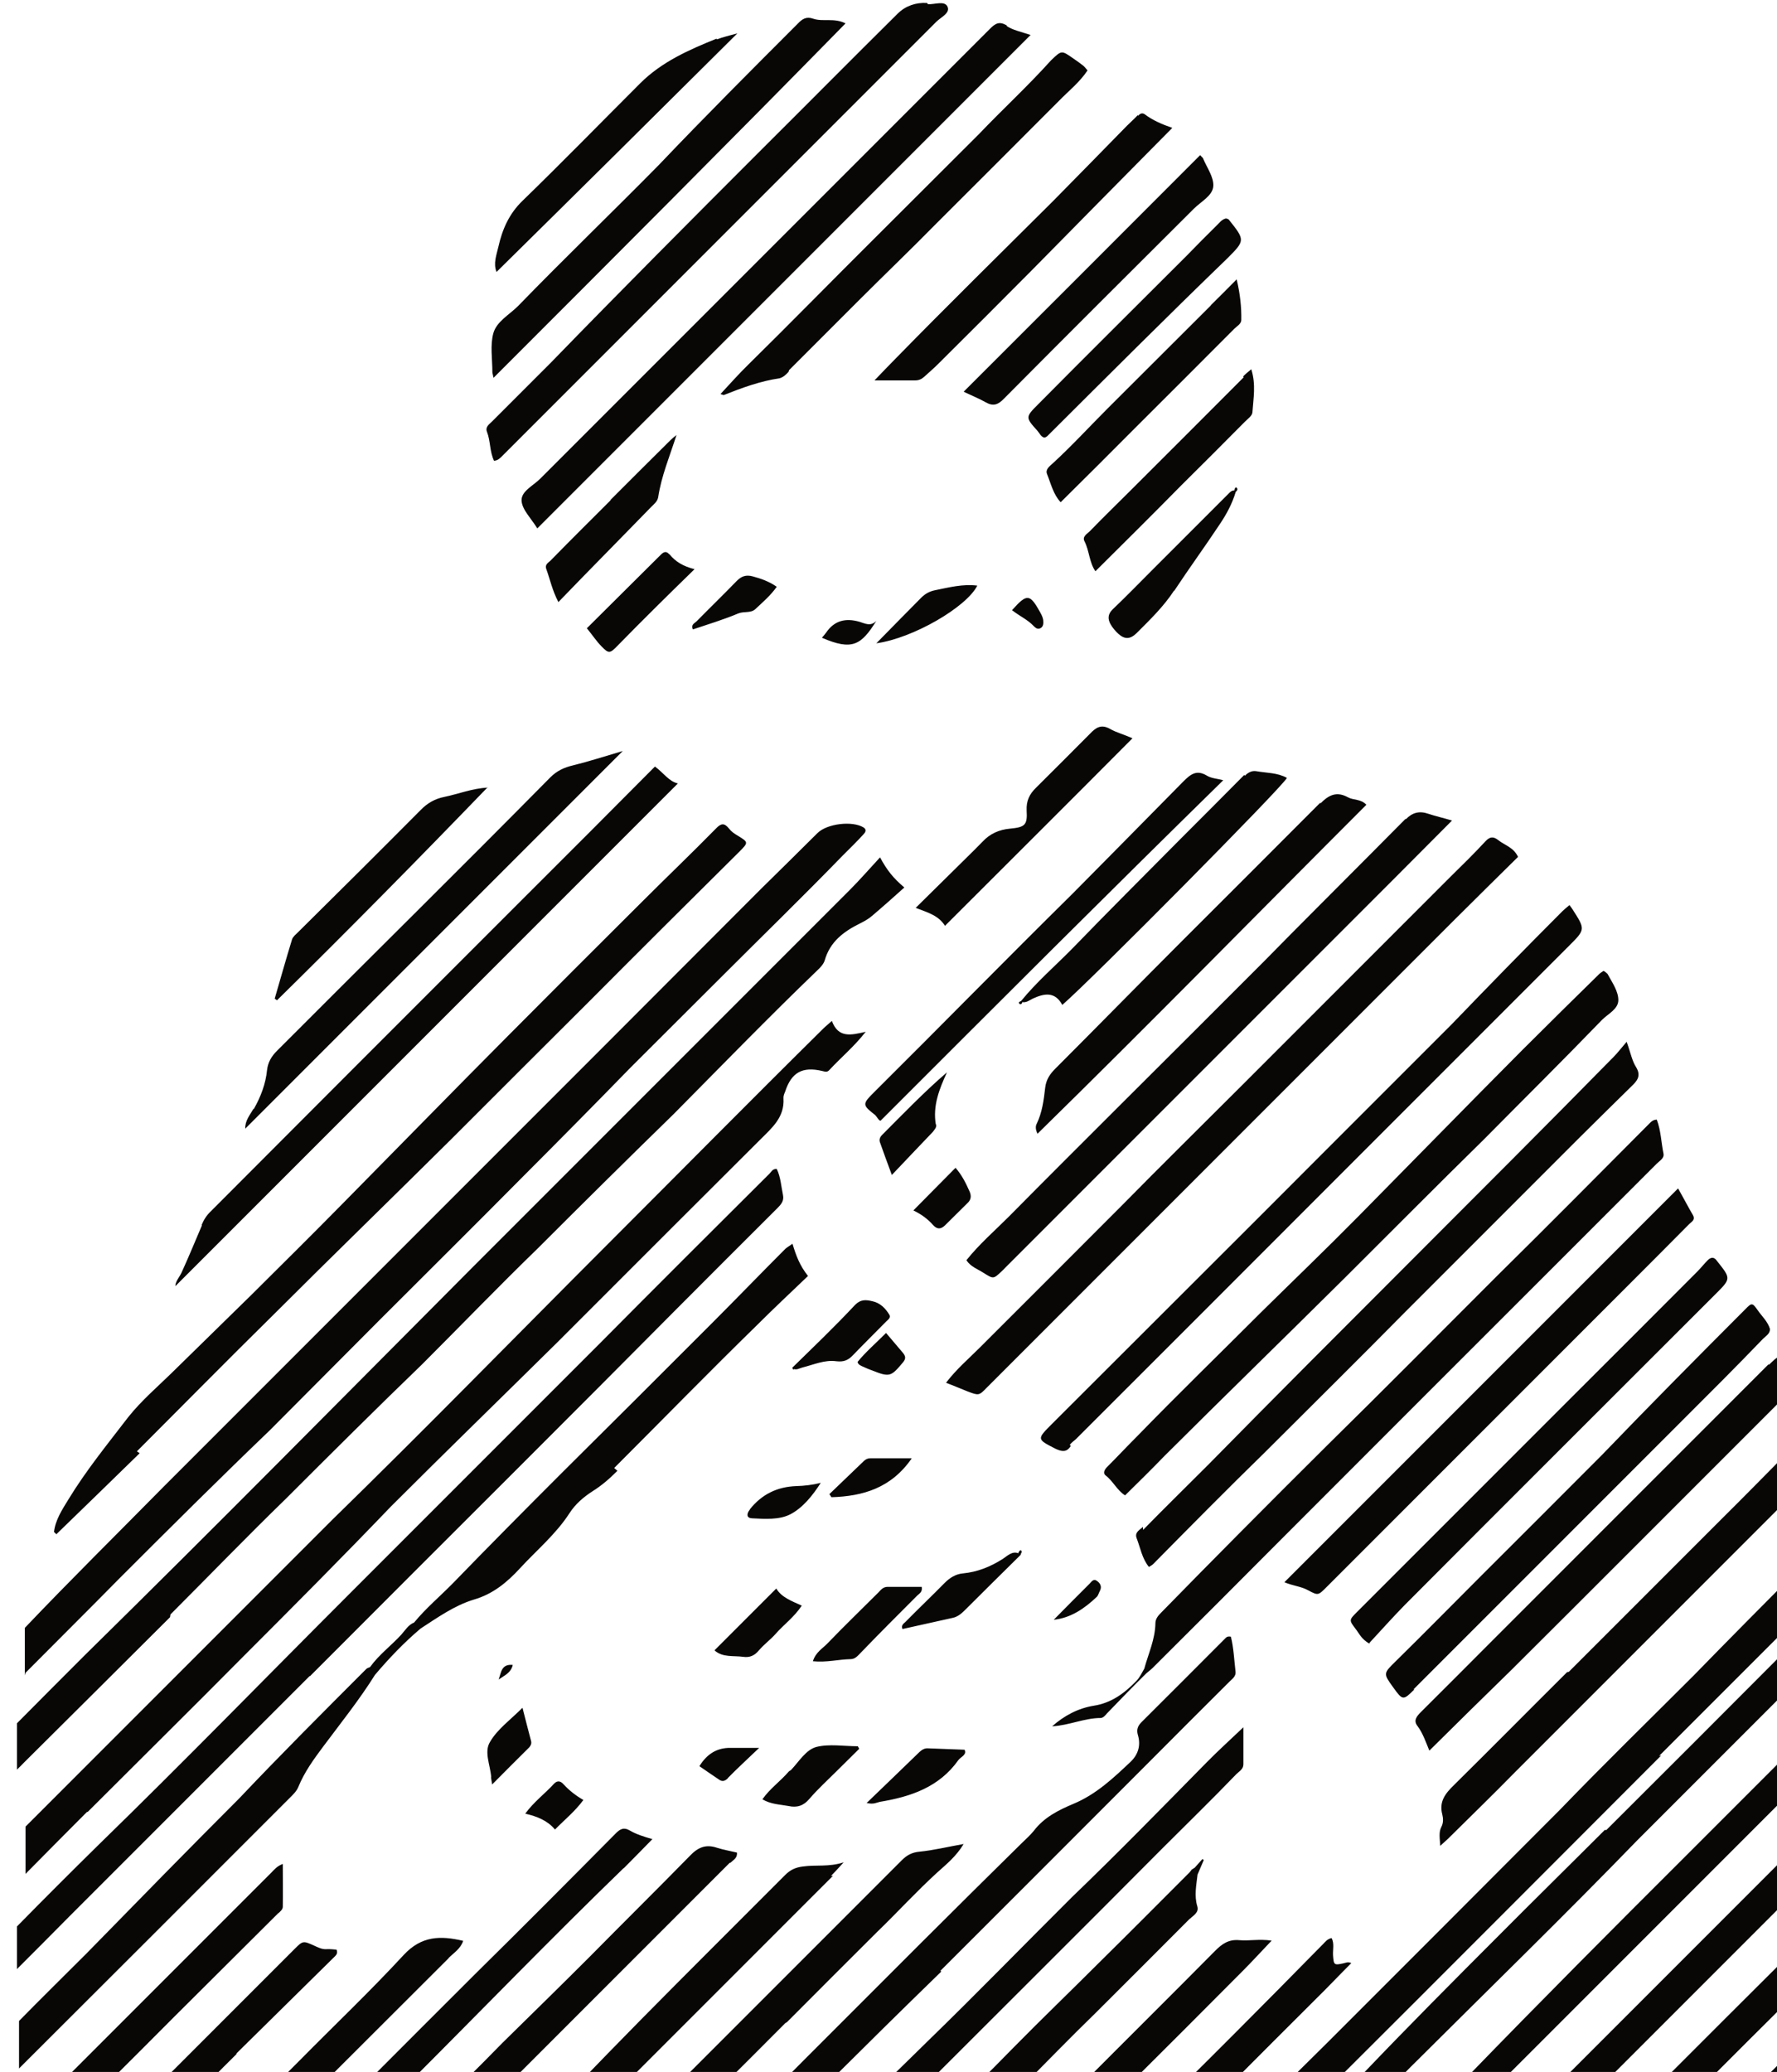 <svg xmlns="http://www.w3.org/2000/svg" width="767" height="894" viewBox="0 0 766.5 894.4" style="enable-background:new 0 0 766.5 894.4">
 <path d="m263 216c8.6-8.6 17.3-17.3 26-25.9.8-.8 1.8-1.6 2.7-2.3-2.9 9.1-6.5 17.6-7.9 26.8-.3 1.9-1.9 3.1-3.1 4.3-13.2 13.6-26.5 27-40 41-2.7-5.2-3.6-9.8-5.2-14.2-.8-2.2 1-2.8 2-3.9 8.6-8.8 17.3-17.4 25.9-26m76.9-56c10-10 20-20 30-30 11.2-11.2 22.5-22 33.7-33.4 17.8-17.8 35.7-35.6 53-53 4.1-4.2 8.8-7.9 12.2-13-.7-.8-1.2-1.5-1.8-2-1.4-1.1-2.9-2.2-4.4-3.2-5-3.5-5-3.5-9.3.6-.1.1-.3.3-.4.4-9.9 11-20.8 21-31 31.7-15.3 15.3-30.7 30.6-46 45.9-17.9 17.8-35.6 35.9-53.6 53.6-4.1 4-7.9 8.3-12 12.7.8.2 1.2.5 1.5.4 7.8-3.1 15.7-6 24-7.2 1.7-.5 2.8-1.6 3.9-2.8m35.9 431c7.8 3.1 8.3 2.8 13.5-3.4 1.4-1.7 1.1-2.7 0-4.1-2.3-2.7-4.6-5.4-7.3-8.6-4.5 4.5-8.8 8.2-12.3 12.5.3 1.2 1.1 1.4 1.8 1.8 1.4.6 2.8 1.3 4.3 1.8m27.7-106c-1.4-8.2 1.5-15.4 4.8-22.6-9.9 8.5-18.9 17.9-28 27-.9.9-1.4 2-.9 3.3 1.5 4.2 3 8.4 5.1 14 6.4-6.7 12-12.7 17.7-18.6.8-1.1 1.7-1.9 1.4-3.3m-3.9-484c-4.8-.3-9.2 1.2-12.6 4.5-19.7 19.5-39 39-58.8 58.7-30.5 30.5-60.9 61-91 92-8.5 8.5-17 17-25.5 25.5-1.2 1.2-3 2.3-2.1 4.5 1.5 3.9 1.1 8.3 3 12.4 1.5-.1 2.2-.8 3-1.5 32-32 64-64 96-96 30.5-30.5 61-61 92-92 2-2 6.2-3.8 4.8-6.6-1.3-2.6-5.5-.8-8.4-1m2.2 527c1.7 1.9 3.3 1.9 5.1.2 3.3-3.2 6.5-6.5 9.8-9.7 1.5-1.4 1.7-3 .9-4.9-1.6-3.6-3.3-7.1-6.1-10.3-6 6.1-11.8 11.9-18.2 18.4 3.5 1.7 6.2 3.7 8.5 6.3m120-397c-14.9 14.8-29.7 29.7-44.6 44.5-7.9 7.9-15.5 16.2-23.8 23.8-1.2 1.1-3.2 2.5-2.4 4.5 1.7 4.2 2.7 8.8 5.9 12.2 10.8-10.7 21.5-21.3 32-31.9 14.3-14.3 28.7-28.6 43-43 1.1-1.1 2.9-2 3-3.7.1-5.7-.5-11.3-2-17.6-4.1 4.2-7.7 7.7-11.2 11.2m-204 133c2.5-1 5.4 0 7.4-1.9 3.2-3 6.5-5.8 9.2-9.6-3.3-2.3-6.7-3.5-10.4-4.5-3-.8-4.9 0-6.9 2-5.7 5.9-11.6 11.6-17.3 17.4-.8.8-2.6 1.4-1.6 3.5 6.5-2.2 13.2-4.2 19.6-6.9m-29.9-25.6c-1.2-1.4-2.3-1-3.5.2-10.9 10.9-21.9 21.7-32 31.8 2.6 3.2 4.3 5.8 6.4 7.9 3 3.1 3.6 3 6.7-.2 5.6-5.7 11.2-11.4 16.9-17 5.2-5.2 10.5-10.3 16.5-16.2-4.8-1.2-8.2-3.2-10.8-6.4m69.9 407c13.7-.4 25.9-4 34.7-16.8-6.4 0-12.2 0-17.9 0-1.1 0-1.9.4-2.7 1.1-5 4.8-10 9.6-15 14.4.4.4.6.9.9 1.3m90-375c1.3-.5 1.6-1.7 1.5-3 0-1.4-.6-2.6-1.3-3.9-4.5-8.1-5.7-8.3-12.2-1 3.3 2.6 6.8 4.1 9.4 6.9.7.7 1.5 1.4 2.6 1m-27-18.5c-6.3-.8-12.3.8-18.3 2-2.4.5-4.1 1.5-5.7 3-6.3 6.3-12.5 12.7-19.6 19.9 15.9-2.2 38.9-15.6 43.6-24.9m85 2.3c6.4-9.7 13.2-19 19.7-28.8 2.9-4.3 5.4-8.9 6.9-14 .8-.6 1-1.4.2-1.9-.3-.2-.8.7-.8 1.3-.9 0-1.5.4-2.1 1-11 11-22 22-33 33-5.8 5.8-11.5 11.7-17.4 17.3-2.2 2.1-2.2 4.2-1 6.4.9 1.6 2.1 3 3.4 4.2 2.8 2.5 5.1 2.4 7.9-.3 5.8-5.8 11.7-11.5 16.2-18.4m30-92c-16.4 16.4-32.8 32.9-49 49-5.8 5.8-11.7 11.5-17.4 17.4-1.2 1.2-3.4 2.3-2.3 4.4 2.1 4.1 2 9 4.7 12.9 12.7-12.6 25-24.8 37-37 9.2-9.1 18.4-18.3 27.5-27.5 1.3-1.3 3.2-2.6 3.3-4.1.4-6 1.6-12-.5-18.6-1.5 1.3-2.6 2.1-3.5 3.1m.5 172c-9.1 9.2-18.3 18.4-27.5 27.6-15.8 15.9-31.6 31.7-47 47.6-7.3 7.4-15.2 14.2-21.8 22.3-.4.4-1.7.5-.7 1.4.4.3 1.1-.1 1.1-.8 1.8.3 3.1-.8 4.5-1.5 5-2.3 9.6-3.2 12.8 2.7 12.7-11 95-94 97-98-4.1-2.3-8.8-2.1-13.3-2.9-1.9-.3-3.5.6-4.9 2m32.7 11.5c-19.9 20-40 40-60 60-18.2 18.2-36 36.4-54.6 55-2.3 2.3-3.9 4.7-4.3 8.2-.6 5.3-1.3 10.7-3.7 15.6-.5 1-.5 2.4.4 4.2 48-47 95-95 142-142-2.4-2.6-5.6-1.9-7.9-3.2-4.9-2.7-8.3-1.1-12 2.7m36.9 6.5c-4.9 5-9.9 9.9-14.8 14.9-15.5 15.6-31 31-46.6 46.9-20.7 20.7-41 41-62 61.9-16 16-32 31.9-47.9 48-6.2 6.2-12.9 12-18.4 18.9 1.8 2.8 4.8 3.8 7.3 5.4 4.3 2.7 4.3 2.8 7.8-.5.6-.6 1.2-1.1 1.7-1.7 18-18 36-36 54-54 37.6-37.6 75-75 113-113 8.5-8.5 16.9-17 25.9-26-4.1-1.2-7.2-1.9-10.2-2.9-4-1.4-7-.5-9.8 2.4m-199 46c27-27 54-53.8 81-81-3.8-1.7-7-2.5-9.6-4-4-2.3-6.3-.5-8.7 2-7.8 7.8-15.5 15.6-23.3 23.3-2.9 2.8-4.3 5.7-4.1 9.9.4 6.3-.8 7.2-7.1 7.8-4.7.4-8.8 2.2-12 5.7-2.2 2.3-4.5 4.5-6.8 6.8-7.1 7-14.2 14-22 21.7 5.4 2.1 10 3.3 12.8 8m17 200c68-68 135-135 203-203 9.1-9.1 18.2-18 27.3-27-1.9-4.1-5.7-5-8.5-7.2-2-1.6-3.6-1.7-5.6.5-4.9 5.3-10 10.3-15.2 15.4-13 13-26 26-39 39-17 17-34 34-51 51-17.4 17.4-34.9 34.6-52 52-20.4 20.4-40.7 40.8-61 61-4.9 4.9-10.2 9.4-14.7 15.3 3.3 1.3 6.3 2.5 9.2 3.7 5 1.9 5 1.9 8.5-1.7m-339-70c-2.9 6.8-5.7 13.6-8.8 20.4-1 2.1-2.7 3.9-2.7 5.9 72-72 144-144 217-217-3.9-.9-6.1-4.5-9.9-7.3-18.5 18.6-36.7 36.9-54.9 55-24.9 24.9-49.8 49.8-75 75-20.6 20.7-41 41-61.9 62-1.9 1.8-3.1 3.8-4 6m606 261c-15.3 15.3-30.8 30.5-46 45.8-19.5 19.5-38.9 39-58 59h17.7c1.7-1.7 3.4-3.5 5.2-5.2 31.8-31.7 64-63 95-95 20.9-20.9 41.8-41.8 62.7-62.7v-17.8c-25.4 25.5-50.9 51-76 76m70-201c-39.7 39.7-79 79-119 119-10.4 10.4-20.7 20.8-31 31-1.9 1.9-3.4 3.7-1.5 6.1 2.3 3.1 3.5 6.7 5.1 10.6 12-11.9 23.9-23.6 35.6-35 18-17.9 36-35.9 54-53.9 20.9-20.9 41.9-41.9 62.8-62.8.4-.4.7-.7 1.1-1.1v-14.7c-2.2-3.6-2.7-3.1-6.8.9m-329-578c-3.4-2.1-5.1-1-7.5 1.4-30 30-60 60-90 90-34.6 34.6-69 69-104 104-3 3.1-8.4 5.5-8.2 9.6.2 3.9 4.1 7.6 6.8 12 71-71 142-142 213-213-4.2-1.4-7.7-2.1-10.4-3.9m6.2 658c-.1-.1-.7.3-.8.6-.2.3-.3.5-.3.7-2.7-1.1-4.9 1.3-6.8 2.5-5.4 3.4-10.9 5.6-17.2 6.2-3 .3-5.5 1.8-7.8 4.1-5.6 5.7-11.4 11.2-17 16.9-.8.7-1.9 1.5-1.2 3 7.2-1.6 14.4-3.2 21.6-4.8 2.5-.5 4.2-2.2 5.9-3.9 7.8-7.8 15.6-15.5 23.5-23.3h.2c-.1 0-.1-.1-.2-.1.1-.7 1-1.2.1-1.9m193 226h17.8c1.6-1.6 3.3-3.3 4.9-4.9 26.8-26.8 53.6-53.6 80-80 11.2-11.2 22.3-22.3 33.5-33.5v-17.7c-14 14-28 28-42 42-31.5 31.4-63 63-94 95m129 0h7.9v-7.9c-2.6 2.6-5.2 5.3-7.9 7.9m-551-129c.1.7.2 1.5.5 3.2 5.7-5.7 10.8-10.9 16-16 .7-.8 1.1-1.7.8-2.8-1.2-4.6-2.4-9.1-3.7-14.3-5.2 5.2-10.8 9.2-14 14.7-2.7 4.3.1 10 .5 15.3m508 129h19.5c10.5-10.5 21-21 31.5-31.4v-19.5c-17 16.9-34 33.9-51 50.9m-44 0h19.6c25-25 50-50 76-76v-19.4c-31.7 31.7-63 63-95 95m0-174c-16.3 16.2-32.5 32.6-48.9 48.8-3.7 3.6-6.5 7.1-5 12.7.4 1.6.5 3.6-.4 5.3-1.2 2.3-.7 4.7-.5 8.2 1.6-1.5 2.5-2.2 3.3-3 9.7-9.6 19.4-19 29-28.8 37-37 75-75 112-112 1.9-1.9 3.9-3.9 5.8-5.8v-20.3c-9.5 9.6-19 19.3-28.6 28.8-22 22-44 44-66 66m-568-243c-1.5 2.6-3.7 5.2-3.5 8.5 54-54 108-108 163-163-7.8 2.3-14.6 4.5-21.5 6.2-3.8.9-6.9 2.3-9.8 5.2-39 39.5-79 78.9-118 118-2.4 2.4-3.9 4.9-4.3 8.3-.6 6-2.7 11.5-5.7 16.8m103-318c0 .4.2.8.5 2.4 51-51 102-102 152-153-5-2.5-9.7-.6-13.9-2-3.1-1.1-4.8.1-6.8 2.2-20 20-40 40-60 61-20 20.3-40.5 40-60.7 60.8-3.8 3.8-9.3 6.7-10.7 11.8-1.4 5.2-.4 11-.4 16.8m8.8 558c-5-.5-5 3.4-6.1 6.3 2.4-1.7 5.3-2.8 6.1-6.3m88-702c-11.9 4.8-23.7 10-33 19.3-16.9 16.9-33.6 34-50.8 50.7-5.8 5.6-8.7 12.3-10.4 19.8-.8 3.6-2.3 7.2-.8 10.9 34.5-34 68.8-68 104-103-3.5 1-6.3 1.6-8.8 2.6m-99 323c-6.6.3-12.5 2.7-18.7 4-4.1.8-7.4 2.7-10.3 5.7-17.5 17.6-35 35-52.8 52.6-1 1-2.3 2-2.7 3.2-2.6 8.5-5 17-7.5 25.6.3.2.7.5 1 .7 30.5-30 60.9-60.8 91-92m29 450c4.2-4.3 8.7-7.9 12.3-12.8-3.3-1.9-6.1-4.1-8.5-6.7-1.2-1.4-2.6-1.9-4.1-.4-4 4.4-8.8 7.9-12.5 13 5.1 1.2 9.5 2.9 12.8 6.8m25.6-156c20.7-20.7 41-41.5 62-62 7.1-7.1 14.4-13.9 21.7-20.9-3.6-4.5-5.2-8.9-6.7-13.9-1.4 1-2.3 1.5-3 2.1-10.6 10.6-21 21.4-31.6 32-21.6 21.6-43 43-65 64.8-15.8 15.8-31.6 31.7-47 47.6-5.6 5.7-11.7 10.8-16.8 17-2.5 1-3.9 3.4-5.5 5.2-4.4 4.8-9.7 8.7-13.5 14-.5.3-1.2.4-1.6.8-18.5 18.5-37 37-55 56-22 22-44 44.5-66 67-9.7 9.7-19.5 19.3-29 29v20.5c18.3-18.3 36.6-36.5 54.9-54.8 20.7-20.7 41-41 62-62 1.4-1.4 2.9-2.8 3.7-4.7 2.6-6.4 6.6-11.9 10.7-17.4 7.7-10.3 15.7-20.3 22.4-31 6.1-7.2 12.6-14 19.7-20 7.4-4.8 14.7-10 23-12.5 8.3-2.4 14.4-7.5 20-13.6 7.2-7.8 15.4-14.6 21.3-23.7 2.5-3.9 6.1-7 10-9.5 4-2.5 7.4-5.5 10.7-8.8m-193 62c16.7-16.7 33-33.6 49.9-50 19.5-19.5 39-38.9 58.8-58 16.7-16.7 33-33.6 49.9-50 19.5-19.5 39-38.8 58.7-58 20.7-20.9 41-41.8 62-62 1.3-1.2 2.7-2.7 3.2-4.3 2.3-8.1 8.2-12.5 15.3-16 1.8-.9 3.6-1.9 5.1-3.2 4.6-3.9 9.1-7.9 14-12.3-4.8-4-7.6-7.6-10.5-13-4.8 5.2-8.8 9.8-13 14-54 54-109 109-163 163-55.7 55.9-111 112-167 167-9.9 9.9-19.8 19.8-29.7 29.8v20c1-1 2.1-2 3.1-3.1 21-20.9 42-41.7 63-62.7m242 106c1.2-1.2 3.1-2 2.8-4.4-2.9-.7-5.9-1.2-8.7-2.1-4.8-1.6-8.2-.1-11.6 3.5-14.4 14.7-28.9 29-43.5 43.8-12.4 12.4-25 24.7-37.5 37-5.5 5.6-11 11.2-16.6 16.7h20.3c1.5-1.5 3-3 4.5-4.5 30-30 60-60 90-90m-195 21.9c.9-.9 2-1.7 2-2.9.1-6.1 0-12 0-18.5-2.6 1-3.7 2.5-5 3.8-30 30-60 60-90 90h20.3c9.3-9.3 18.7-18.6 28-28 15-14.9 30-29.9 45-44.8m13.4-102c30.5-30.5 60.9-61 91-91 22-22 44.5-44.5 66.8-67 14.7-14.7 29.4-29.5 44-44 1.7-1.7 3-3.2 2.5-5.7-.8-3.8-1-7.8-2.7-11.3-1.8-.1-2.3 1.2-3.1 2-24.4 24.3-48.8 48.6-73 73-36 36-72 72-108 108-36 36-72 73-109 109-11.8 11.6-23.5 23.3-35 35v18.4c7.5-7.5 15-15 22.4-22.5 34.6-34.6 69-69 104-104m-31.7 163c14.2-14 28.4-28 42.6-42 .7-.7 1.3-1.5.7-2.9-1.4-.1-3-.3-4.5-.2-1.9.1-3.5-.8-5.1-1.5-4.9-2.2-4.9-2.2-8.7 1.6-18.8 18.8-37.5 37.5-56 56-.3.3-.7.7-1 1h20.3c4-4 7.9-8 11.9-11.9m167-80c4.1-4.1 8.1-8.2 12.5-12.7-3.8-1.1-7-2.1-9.9-3.8-2.4-1.4-4-.6-5.8 1.2-20.3 20.5-40.6 40.9-61 61-15.4 15.4-30.9 30.8-46 46h18.4c30.8-30.8 61-62 92-92m260-712c-1.9.4-2.9 2-4.2 3.2-4.3 4.2-8.5 8.5-12.7 12.8-21.4 21.4-42.9 42.7-64 64-5.8 5.8-5.8 5.8-.5 11.7.9 1 1.4 2.5 2.9 2.9.9-.1 1.4-.7 2-1.3 25.5-25.4 51-50.9 77-76 7.8-7.8 7.8-7.9.7-16.8-.1-.1-.3-.2-.5-.3m-471 532c19.4-19.4 38.7-39 58-58 25.8-25.8 51.8-51 78-77 19.6-19.6 39-39 59-58.9 21.5-21.6 43-43 65-64.8 4.2-4.2 4.1-4.2-.6-7.1-1.4-.8-2.8-1.8-3.7-3-2-2.5-3.4-2.4-5.6-.1-10.5 10.7-21.3 21-32 31.7-19.4 19.3-38.8 38.7-58 58-23.7 23.8-47 47.7-71 72-13 13.2-26.3 26.4-39.5 39.5-11.2 11-22.5 22-33.7 33-6.7 6.6-14 12.8-19.7 20-8.9 11.6-18.2 23-25.8 35.5-2.7 4.4-5.6 8.8-6.2 14 .3.3.7.6 1 1 12-11.6 24-23.3 36-35m550 102c38.6-38.6 77-77 116-116 11.8-11.8 23.6-23.5 35-35.4 1.2-1.2 3-2.1 3-4.2-1-3.3-3.5-5.5-5.3-8.1-2.3-3.3-2.6-3.3-5.3-.5-20.8 20.8-41.5 41.7-62 63-17.2 17.3-34.5 34.5-51.8 51.8-12.4 12.4-24.8 25-37 37-5.6 5.5-5.7 5.4-1.3 11.5 4.1 5.7 4.3 5.7 9.2.8m-573 53c22.4-22.4 44.9-44.6 67-66.9 21.5-21.5 42.9-43 64-65 23.8-23.8 47.7-47 72-71 16-16 32-32 48-48 13.2-13.2 26.4-26.3 39.6-39.5 4.9-4.9 10.4-9.5 9.9-17.6-.1-1 .3-2 .7-2.9 2.7-8.4 7.5-11 16-9 1.3.3 2.1.7 3.1-.4 5-5.4 10.8-10.2 15.7-16.5-6.2 1.4-11.8 2.9-14.6-4.7-1.5 1.4-2.6 2.2-3.6 3.2-31.4 31-62.7 62.7-94 94-39 39-78 79-118 118-33 33-66 66-99 99-11.2 11.2-22.4 22.4-33.6 33.6v20.4c8.8-8.9 17.7-17.9 26.6-26.8m-26.6-60c13.5-13.6 27-27 40.5-40.7 21.5-21.5 43-42.9 65-64 16-16 31.8-32 47.8-48 20.4-20.4 40.8-40.6 61-61 15.8-15.8 31.6-31.8 47-47.6 12.9-12.9 25.8-25.7 38.7-38.6 17.7-17.7 35.5-35 53-53 3-3 6-5.9 8.8-9 .8-.8 1.6-2 .1-3-4.8-3-15.9-1.7-20 2.5-8.1 8.1-16.2 16-24.3 24-23 23-45.9 46-68.9 69-62.9 62.9-126 126-189 189-20 20.3-40 40-60 61v20.5m183 122c2.2-2.2 5.1-3.9 6.3-7.4-9.8-2.3-18-2.2-25.7 6.1-14.5 15.7-30 30.4-45 45.6-3.9 3.9-7.7 7.7-11.5 11.6h20c18.7-18.6 37-37 56-55.9m320-16.9c1.5-1.5 4-2.7 3.2-5.4-1.4-4.6-.4-9.1.1-13.7.9-2.1 1.8-4.2 2.7-6.3-.2-.1-.4-.3-.6-.4-1.1 1.2-2.2 2.5-3.3 3.7-.5.3-.9.6-1.4.9 0 0 .2-.2.2-.2-.4.5-.7 1-1.1 1.4-13 13-25.9 26-39 38.9-12.3 12.3-24.8 24.3-37 36.7-5.6 5.7-11.2 11.4-16.9 17h20.5c10.6-10.7 21-21.4 31.9-32 13.6-13.5 27-27 40.7-40.7m-155-18.4c1.7-1.7 3.3-3.5 5.5-5.9-6.4 2.1-12 1-17.6 1.8-3.3.4-5.5 1.5-7.7 3.7-11 11-22 22-33 33-19.5 19.5-38.9 39-58 59h20c8.9-8.9 17.8-17.8 26.7-26.7 21.6-21.6 43-43 65-65m177 41c4-4 7.8-8.2 12.4-13-5.4-.8-9.8.2-14-.2-4.6-.4-7.4 1.6-10.4 4.6-19.5 19.7-39 39-58.8 58.9h20.5c16.8-16.7 33.6-33.5 50-50m180-93c20.5-20.5 41-41 62-62v-20.4c-15.8 15.9-31.6 31.8-47 47.6-19 19-38.5 38-57.8 58-17 17-33.9 34-50.9 51-16.4 16.4-32.8 32.8-49 49-6.6 6.6-13.2 13-19.8 19.6h20.4c47.8-47.6 95-95 143-143m-149 105c5.1-5 10-10.2 15.2-15.4-1.5-.7-2.4-.1-3.4.1-4.1.9-4.2.7-4.5-3.6-.1-2.4.6-5-.6-7.3-1.9.4-2.7 1.6-3.7 2.6-12.8 13-25.6 26-38.5 38.9-7.5 7.5-15 15-22.6 22.5h20.3c12.5-12.6 25-25 37.8-37.8m-34.4-97c1.2-1.2 3-2.1 3-4.2 0-4.9 0-9.8 0-16-6.1 5.8-11.2 10.4-16 15.3-19 19.3-38 38.8-58 58-20.7 20.6-41 41.5-62 61.9-6.9 6.7-13.7 13.5-20.5 20h18.6c34.4-34.4 69-68.8 103-103 10.6-10.6 21.3-21 31.8-31.9m-194 107c13-13 25.9-26 39-39 8.8-8.5 17-17.5 26-25.7 3.9-3.5 8.1-6.9 11.3-12.2-6.9 1.2-12.9 2.7-19 3.3-3.3.3-5.5 1.5-7.7 3.7-32 32-64 64-97 97-.3.3-.7.7-1 1h20c9.3-9.2 18.5-18.5 27.7-27.7m67-22.6c29.7-29.6 59-59 89-89 11.9-11.9 23.8-23.9 35.8-35.8 1.2-1.2 2.9-2.3 2.6-4.4-.6-5.1-.8-10.2-2-15-1.1-.2-1.6 0-2.1.4-12.2 12.2-24.3 24.4-36.5 36.5-1.6 1.6-2.2 3.2-1.6 5.4 1.4 4.5.2 8.5-3 11.6-7.5 7.1-15 14.2-24.9 18.3-6.4 2.7-12.6 5.8-17 11.6-1.6 2-3.6 3.7-5.5 5.6-14.4 14.2-28.8 28.4-43 42.6-17 17-34 34-51 51-3.9 3.9-7.7 7.8-11.6 11.6h20.3c17-16.9 33.9-33.6 50.8-50m185-142c5.1-5.5 10-11 15.2-16.3 44.7-44.9 90-90 134-134 6.8-6.8 6.9-6.8 1.2-14-.1-.2-.3-.3-.4-.5-1.2-1.8-2.6-1.7-4-.3-1.6 1.6-2.9 3.3-4.5 4.9-17.9 17.9-35.7 35.8-53.6 53.6-19.7 19.7-39 39-59 59-11.5 11.5-23 23-34.5 34.5-3.3 3.3-3.3 3.4-.4 7.2 1.5 1.9 2.4 4.3 5.9 6.3m-277 58c4.1-4.2 8.5-8.2 13.5-13-5.1 0-8.7 0-12.3 0-6-.1-10.3 2.7-13.5 7.9 2.9 2 5.5 3.8 8.2 5.6 1.4 1.1 2.6 1.1 4.1-.4m9.5-116c-1.6 2-1.4 3.7.9 3.8 5.6.3 11.8.7 16.5-1.7 5.4-2.8 9.6-8 13.2-13.6-3.6.9-7.1 1.3-10.6 1.4-8.3.3-14.9 3.6-20 10m25.7 125c3.6-4.2 7.8-8 11.8-12 3.2-3.2 6.5-6.4 9.7-9.6-.2-.4-.4-.7-.6-1.1-6 0-12.3-1.1-17.9.3-4.5 1.2-7.5 6.3-10.9 9.9-.3.3-.7.4-1 .7-3.6 4.2-8.2 7.4-11.4 12 3.7 2.2 7.6 2.2 11.3 2.9 3.6.8 6.5-.1 9-3.1m-7.4-186h-.1c.1.1.2.2.3.2.1.3.1.8.6.3 1.2.4 2.4-.4 3.6-.7 4.8-1.2 9.6-3.4 14.6-2.7 3.3.4 5.2-.5 7.2-2.6 4.7-4.9 9.5-9.6 14.3-14.5.8-.8 2.2-1.7 1.4-3-1.7-2.8-4-5.1-7.3-5.8-2.6-.6-4.9-1-7.5 1.6-8.7 9.3-18 18.2-27 27m-7.3 115c3.5-4 7.9-7.1 11.3-12.2-4.4-2-8.8-3.6-11-7.4-8.9 8.9-17.8 17.8-26.7 26.7 3.6 3.2 8.2 2.2 12.4 2.8 2.8.4 4.9-.5 6.8-2.8 2.2-2.6 5-4.6 7.2-7.1m238-20.3c43.7-43.7 87-87 131-131 8.5-8.5 17-17 25.5-25.6 1-1 2.8-1.8 1.6-3.9-2.1-3.6-4-7.3-6.4-11.5-56.9 56.9-113 113-170 170 3.8 1.6 7.3 1.8 10.3 3.5 4.3 2.3 4.3 2.2 7.9-1.4m-54.7-618c-33.8 33.9-68 68-102 102 3.8 1.8 6.8 3 9.6 4.6 3.2 1.8 5.3 1 7.8-1.6 27.3-27.5 54.7-54.8 82-82 3.1-3.1 8.1-5.6 8.4-9.7.3-3.9-2.8-8.1-4.5-12.2-.1-.2-.5-.4-1.1-1.2m-27-17.3c-1.5 1.6-3.2 3.1-4.7 4.6-10.7 10.9-21.3 21.8-32 32.6-22.7 22.6-45.5 45-68 68-2.9 2.9-5.7 5.9-9 9.3 6.5 0 12 0 17.6 0 1.5 0 2.7-.5 3.8-1.5 2.1-1.9 4.2-3.7 6.2-5.7 13.4-13.3 26.7-26.6 40-40 20-20.3 40-40.6 61-61.8-4.6-1.6-8.5-3.3-11.8-5.8-1.1-.8-2-.5-3 .6m-113 218c-2.5 2.6-4.9 1.1-7.3.4-5.9-1.7-10.8-.6-14.4 4.7-.4.6-1 1.2-1.8 2.2 13 5.6 16.9 3.3 23.5-7.3m-.9 213c1.2.9 1.8 2.7 2.7 2.8 49-49 98-98 148-147-2.6-.7-5.2-.8-7.1-2-4.5-2.7-7.1-.5-10.2 2.6-16 16.3-32 32.4-48 48.6-28.4 28-56.8 57-85 85-5.8 5.8-5.8 5.8.6 10.8m17.5 207c.9-.9 2.4-1.5 2-3.8-4.9 0-9.9 0-14.8 0-1.8 0-2.8 1.2-3.9 2.4-7.3 7.3-14.8 14.5-22 22-2.1 2.2-5.1 3.8-6.3 7.7 5.9.6 11-.8 16.2-.9 2.1 0 3.2-1.5 4.4-2.7 8-8.3 16.2-16.5 24.4-24.7m59 9.3v-.4c0 0 0 0 0 0l-.1.1c0 0 0 0 0 0 .1 0 .1.3.1.3m38.5-39c-1.3 1.3-3.7 2.3-2.7 4.9 1.6 4.1 2.3 8.7 5.3 12.4.8-.5 1.4-.8 1.8-1.2 16-16.2 32-32.4 48-48 20.4-20.4 40.9-40.6 61-61 25-25 50-50 75-75 7.5-7.5 15-14.8 22.6-22.3 2.3-2.2 4.3-4.4 2-8.2-1.8-2.8-2.4-6.3-4.1-11-2.4 2.8-4 4.9-5.8 6.7-58 59-117 117-175 176-9.3 9.3-18.8 18.6-28 28m-15.3 78.9c5.5-5.7 11-11.4 16.7-17 1.2-1 2.5-2 3.6-3.2 18.3-18.2 36.6-36.5 54.8-54.8 39.6-39.7 79-79 119-119 14.4-14.4 28.9-28.9 43-43 1.2-1.2 3.3-2.3 2.9-4.3-1-4.9-1.1-10-2.9-14.7-1.6.1-2.3.8-3 1.5-21.9 22-43.7 44-66 66-24.3 24.3-48.8 49-73 72.8-12.8 12.7-25.5 25.4-38 38-11.4 11.5-22.8 23-34 34.5-1.3 1.3-2.5 2.7-2.5 4.6-.1 6.9-3 13-4.8 19.6-1.1 1.9-2 3.9-3.6 5.5-5.1 5.2-10.6 9.3-18.2 10.5-6.8 1.1-12.8 4.3-18 8.9 7.3-.4 14-3.6 21-3.6 1.2-.1 2-1.2 2.8-2.1m-3.2-52.7c.9-1.7.4-3.1-1-4.2-1.7-1.4-2.5.1-3.4 1-5.2 5.2-10.4 10.4-15.5 15.6 7.4-.8 13.2-4.8 18.5-9.8.7-.6.9-1.7 1.4-2.6m-95 91c13.3-2.2 25.6-6.3 33.9-18 .6-.8 1.5-1.3 2.2-2 .5-.6 1.1-1.2.5-2.5-5.1-.2-10.4-.4-15.8-.6-1.5-.1-2.6.6-3.7 1.6-7.3 7.1-14.7 14.2-22.8 22 3.1.7 4.3-.2 5.7-.5m82-154c.6-1 1.7-1.7 2.6-2.5 38-37.9 75.9-75.9 114-114 33-33 66-66 99-99 7.1-7.1 7.1-7.1 1.5-15.8-.3-.5-.7-1-1.3-1.8-1.4 1.2-2.2 1.8-2.9 2.5-16.2 16.2-32 32.4-48 49-18.3 18.3-36.6 36.6-54.9 54.9-17.9 17.9-35.7 35.8-53.6 53.6-21.3 21.3-42.6 42.5-63.9 63.8-6.8 6.8-6.8 6.7 1.4 10.9 2.6 1.2 4.8 1.7 6.6-1.3m230-205c-.7.5-1.4.9-1.9 1.4-11 10.8-22 21.6-32.9 32.5-23.7 23.8-47 47.7-71 72-14 14.2-28.4 28-42.6 42-17.7 17.7-35.5 35-53 53-4.4 4.4-8.6 8.9-13 13.3-1.2 1.2-1.8 2.7-.6 3.6 3.2 2.4 4.9 6.4 8.4 8.6 5.8-5.7 11.5-11.3 17-17 25.9-25.8 51.8-51 78-77 19.9-19.8 39.7-39.8 60-59.7 17-17.2 34-34 51-51.6 2.6-2.6 7-4.6 7-8.5 0-3.8-2.6-7.5-4.5-11-.1-.4-.7-.7-1.2-1.2" style="fill:#090606"/>
</svg>
